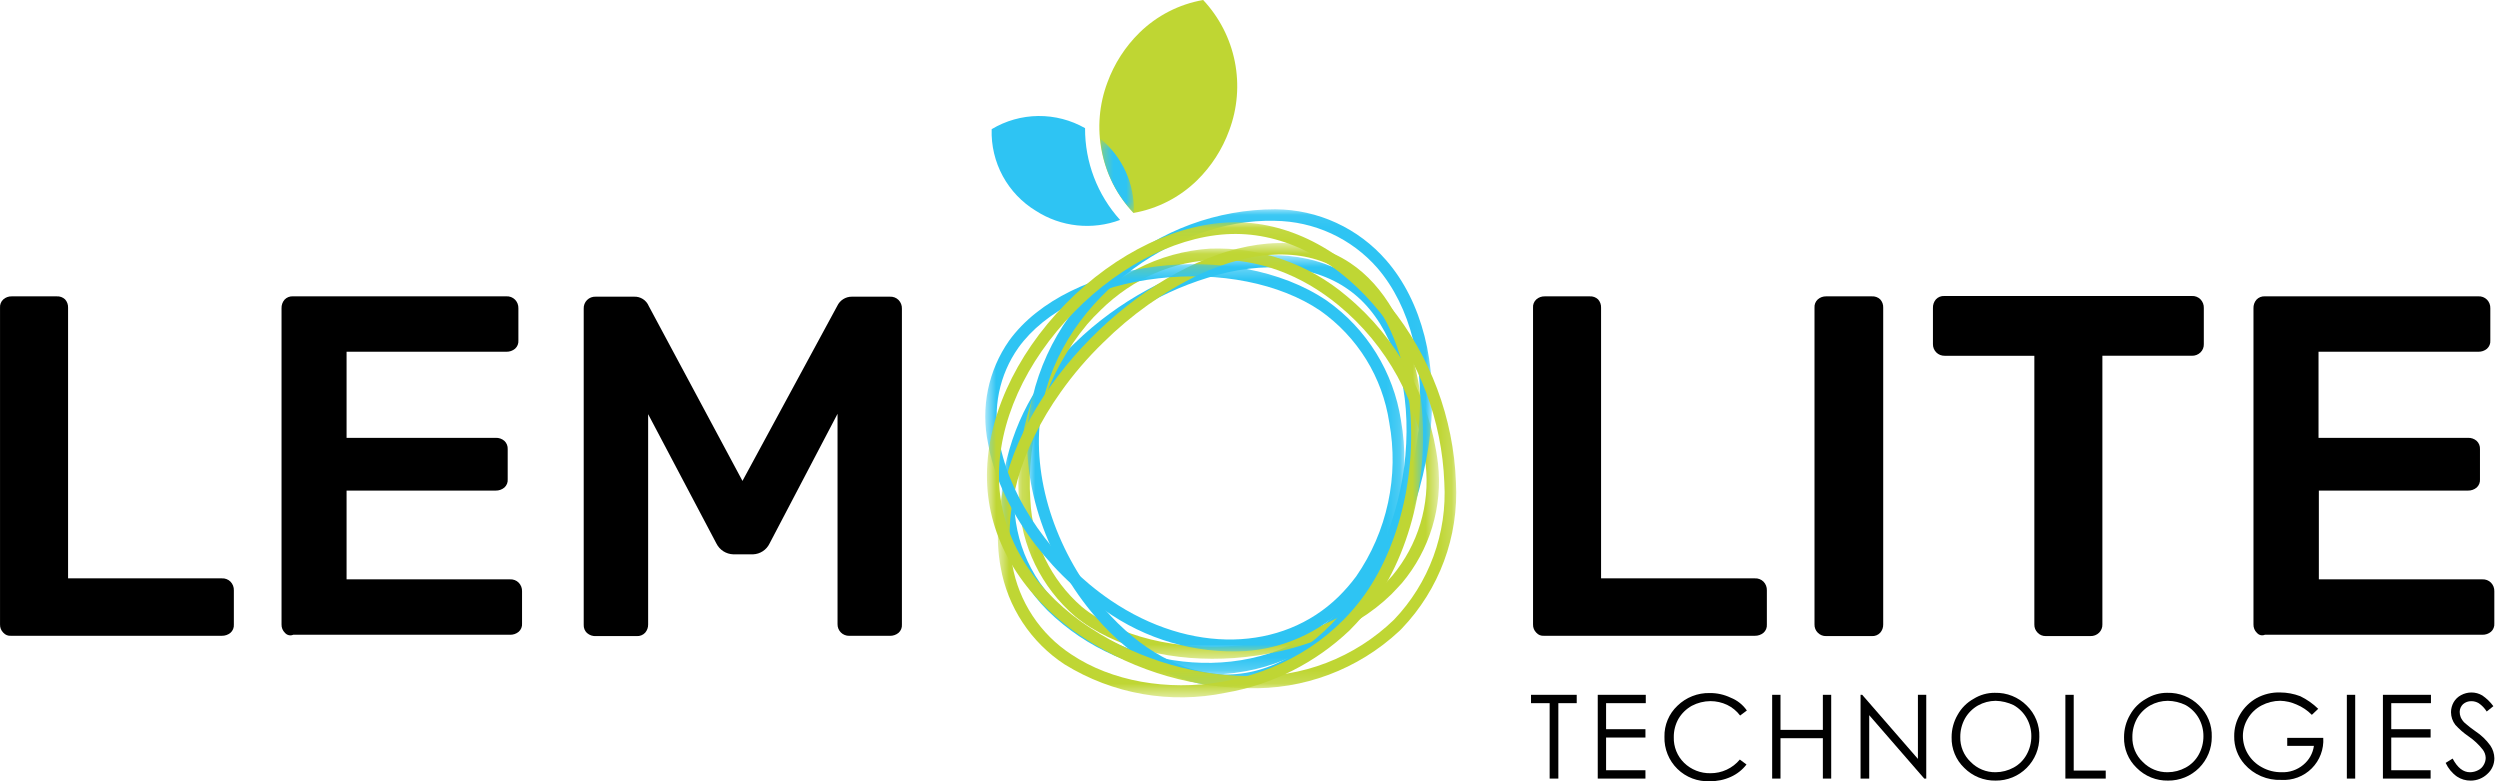 <svg width="192" height="60" viewBox="0 0 192 60" fill="none" xmlns="http://www.w3.org/2000/svg">
<path d="M0.258 48.595C0.172 48.512 0.106 48.413 0.062 48.302C0.018 48.192 -0.002 48.074 0.002 47.955V23.632C-0.007 23.512 0.011 23.393 0.055 23.282C0.1 23.171 0.168 23.071 0.258 22.991C0.435 22.837 0.663 22.754 0.898 22.76H4.356C4.473 22.753 4.59 22.769 4.7 22.809C4.811 22.849 4.911 22.911 4.997 22.991C5.155 23.166 5.238 23.396 5.228 23.632V44.418H17.037C17.16 44.41 17.283 44.429 17.397 44.474C17.513 44.518 17.618 44.586 17.704 44.673C17.789 44.762 17.856 44.867 17.9 44.981C17.944 45.096 17.965 45.219 17.96 45.342V47.956C17.969 48.075 17.951 48.195 17.907 48.306C17.862 48.417 17.793 48.516 17.704 48.596C17.517 48.752 17.279 48.834 17.037 48.828H0.848C0.738 48.838 0.627 48.822 0.525 48.782C0.423 48.742 0.332 48.678 0.259 48.596" fill="black"/>
<path d="M21.878 48.596C21.793 48.513 21.726 48.413 21.682 48.302C21.638 48.192 21.618 48.074 21.622 47.955V23.683C21.611 23.438 21.694 23.199 21.853 23.014C21.935 22.927 22.034 22.859 22.145 22.815C22.256 22.771 22.375 22.752 22.493 22.758H38.888C39.011 22.751 39.134 22.77 39.25 22.814C39.365 22.858 39.469 22.927 39.556 23.014C39.642 23.102 39.709 23.207 39.753 23.322C39.797 23.437 39.816 23.559 39.812 23.683V26.143C39.821 26.262 39.803 26.382 39.759 26.493C39.714 26.604 39.645 26.703 39.556 26.783C39.369 26.939 39.131 27.021 38.888 27.014H26.617V33.627H38.068C38.312 33.615 38.551 33.698 38.735 33.858C38.822 33.939 38.891 34.039 38.935 34.15C38.979 34.26 38.998 34.379 38.991 34.498V36.805C39.001 36.924 38.983 37.044 38.939 37.155C38.894 37.266 38.824 37.365 38.735 37.445C38.548 37.601 38.311 37.683 38.068 37.677H26.617V44.494H39.17C39.293 44.487 39.416 44.506 39.531 44.55C39.647 44.594 39.751 44.662 39.837 44.75C39.923 44.838 39.99 44.943 40.034 45.058C40.078 45.173 40.098 45.295 40.093 45.418V47.879C40.103 47.998 40.085 48.118 40.041 48.229C39.996 48.34 39.926 48.439 39.837 48.519C39.651 48.675 39.413 48.757 39.17 48.75H22.519C22.41 48.797 22.289 48.808 22.174 48.78C22.058 48.752 21.955 48.688 21.879 48.596" fill="black"/>
<path d="M45.085 48.62C44.998 48.539 44.931 48.439 44.886 48.329C44.842 48.218 44.823 48.099 44.829 47.98V23.707C44.823 23.585 44.843 23.462 44.887 23.347C44.931 23.233 44.998 23.128 45.085 23.042C45.172 22.955 45.277 22.887 45.391 22.843C45.506 22.799 45.628 22.779 45.751 22.785H48.697C48.935 22.775 49.172 22.838 49.373 22.966C49.575 23.095 49.732 23.282 49.824 23.503L57.022 36.934L64.297 23.503C64.395 23.288 64.554 23.105 64.754 22.978C64.954 22.85 65.186 22.783 65.424 22.785H68.343C68.466 22.778 68.59 22.797 68.705 22.841C68.82 22.885 68.924 22.953 69.011 23.041C69.097 23.129 69.164 23.234 69.208 23.349C69.252 23.464 69.272 23.586 69.267 23.709V47.959C69.277 48.078 69.258 48.198 69.214 48.309C69.17 48.42 69.1 48.52 69.011 48.599C68.824 48.755 68.587 48.837 68.343 48.831H65.22C65.102 48.833 64.984 48.812 64.874 48.768C64.763 48.724 64.663 48.658 64.579 48.574C64.496 48.49 64.429 48.39 64.385 48.28C64.341 48.17 64.321 48.052 64.323 47.933V31.781L59.097 41.751C58.982 41.989 58.803 42.19 58.583 42.334C58.362 42.479 58.106 42.561 57.843 42.572H56.305C56.038 42.561 55.779 42.48 55.553 42.336C55.328 42.192 55.146 41.99 55.025 41.751L49.777 31.807V47.954C49.783 48.189 49.7 48.418 49.546 48.595C49.464 48.682 49.365 48.75 49.254 48.794C49.143 48.838 49.025 48.858 48.906 48.851H45.781C45.656 48.86 45.53 48.845 45.411 48.805C45.292 48.765 45.182 48.702 45.089 48.62" fill="black"/>
<path d="M117.993 48.595C117.908 48.512 117.841 48.413 117.797 48.302C117.753 48.192 117.732 48.074 117.737 47.955V23.632C117.727 23.512 117.745 23.393 117.79 23.282C117.834 23.171 117.904 23.071 117.993 22.991C118.17 22.837 118.398 22.754 118.633 22.76H122.091C122.208 22.753 122.325 22.769 122.435 22.809C122.545 22.849 122.646 22.911 122.731 22.991C122.889 23.166 122.972 23.396 122.962 23.632V44.418H134.771C134.894 44.41 135.017 44.429 135.133 44.474C135.248 44.518 135.352 44.586 135.439 44.673C135.525 44.762 135.592 44.867 135.635 44.981C135.679 45.096 135.699 45.219 135.695 45.342V47.956C135.704 48.075 135.686 48.195 135.642 48.306C135.597 48.417 135.528 48.516 135.439 48.596C135.252 48.752 135.014 48.834 134.771 48.828H118.581C118.473 48.838 118.362 48.822 118.26 48.782C118.158 48.742 118.066 48.678 117.993 48.596" fill="black"/>
<path d="M139.609 48.595C139.524 48.512 139.459 48.413 139.414 48.302C139.37 48.192 139.35 48.074 139.354 47.955V23.632C139.345 23.512 139.363 23.393 139.407 23.282C139.452 23.17 139.521 23.071 139.609 22.991C139.787 22.836 140.015 22.754 140.25 22.76H143.759C143.876 22.753 143.994 22.769 144.104 22.809C144.214 22.849 144.314 22.911 144.399 22.991C144.559 23.166 144.642 23.396 144.63 23.632V47.955C144.637 48.19 144.554 48.418 144.399 48.595C144.318 48.682 144.219 48.75 144.108 48.794C143.998 48.839 143.878 48.858 143.759 48.851H140.251C140.132 48.856 140.014 48.835 139.904 48.791C139.794 48.747 139.693 48.68 139.61 48.595" fill="black"/>
<path d="M156.494 48.595C156.409 48.512 156.342 48.413 156.298 48.302C156.255 48.192 156.234 48.074 156.238 47.955V27.323H149.347C149.229 27.326 149.111 27.304 149.001 27.26C148.891 27.216 148.791 27.15 148.707 27.066C148.623 26.982 148.557 26.882 148.513 26.772C148.468 26.662 148.447 26.544 148.45 26.425V23.657C148.439 23.412 148.522 23.173 148.681 22.988C148.763 22.901 148.862 22.833 148.973 22.789C149.084 22.745 149.203 22.726 149.321 22.733H168.329C168.452 22.725 168.575 22.744 168.69 22.788C168.806 22.832 168.91 22.901 168.997 22.988C169.083 23.076 169.149 23.181 169.194 23.296C169.238 23.411 169.258 23.534 169.253 23.657V26.425C169.258 26.544 169.237 26.662 169.193 26.773C169.149 26.883 169.083 26.983 168.997 27.066C168.909 27.151 168.804 27.218 168.689 27.262C168.574 27.306 168.452 27.327 168.329 27.322H161.463V47.954C161.468 48.073 161.447 48.191 161.403 48.301C161.359 48.412 161.293 48.511 161.208 48.594C161.12 48.68 161.015 48.747 160.9 48.791C160.785 48.835 160.663 48.855 160.54 48.85H157.105C156.99 48.852 156.877 48.831 156.771 48.786C156.666 48.742 156.569 48.677 156.49 48.594" fill="black"/>
<path d="M173.323 48.596C173.238 48.513 173.171 48.413 173.128 48.302C173.084 48.192 173.063 48.074 173.067 47.955V23.683C173.056 23.438 173.139 23.199 173.298 23.014C173.379 22.927 173.48 22.859 173.59 22.815C173.701 22.771 173.819 22.752 173.939 22.758H190.333C190.456 22.751 190.58 22.77 190.695 22.814C190.811 22.858 190.915 22.927 191.001 23.014C191.087 23.102 191.154 23.207 191.198 23.322C191.242 23.437 191.262 23.559 191.257 23.683V26.143C191.267 26.262 191.248 26.382 191.204 26.493C191.16 26.604 191.09 26.703 191.001 26.783C190.814 26.939 190.577 27.021 190.333 27.014H178.063V33.627H189.539C189.783 33.615 190.021 33.698 190.206 33.858C190.293 33.939 190.361 34.039 190.406 34.15C190.45 34.26 190.469 34.379 190.462 34.498V36.805C190.472 36.924 190.454 37.044 190.409 37.155C190.365 37.266 190.295 37.365 190.206 37.445C190.019 37.601 189.782 37.683 189.539 37.677H178.088V44.494H190.641C190.764 44.487 190.887 44.506 191.002 44.55C191.118 44.594 191.222 44.662 191.309 44.75C191.394 44.838 191.461 44.943 191.505 45.058C191.549 45.173 191.569 45.295 191.564 45.418V47.879C191.574 47.998 191.556 48.118 191.511 48.229C191.467 48.34 191.397 48.439 191.309 48.519C191.122 48.675 190.884 48.757 190.641 48.75H173.942C173.837 48.795 173.72 48.805 173.609 48.777C173.498 48.749 173.399 48.686 173.328 48.596" fill="black"/>
<mask id="mask0_8825_40585" style="mask-type:luminance" maskUnits="userSpaceOnUse" x="76" y="19" width="33" height="33">
<path d="M108.924 19.608H76.93V51.8H108.924V19.608Z" fill="white"/>
</mask>
<g mask="url(#mask0_8825_40585)">
<path d="M103.342 47.673C101.786 49.134 99.939 50.252 97.923 50.954C95.907 51.656 93.766 51.927 91.638 51.749C87.435 51.561 83.448 49.827 80.444 46.88C79.125 45.56 78.13 43.952 77.539 42.181C76.947 40.411 76.776 38.527 77.036 36.679C77.673 32.706 79.622 29.06 82.57 26.324C89.129 19.942 99.836 16.918 105.369 22.582C110.876 28.246 109.826 41.369 103.345 47.674M83.212 26.991C77.009 33.04 76.117 41.139 81.113 46.265C86.266 51.545 96.61 53.006 102.732 47.034C105.55 44.291 107.497 39.778 107.934 34.987C108.369 30.066 107.215 25.812 104.73 23.244C102.345 20.784 98.634 19.964 94.304 20.912C90.125 21.892 86.29 23.992 83.212 26.987" fill="#2EC4F3"/>
</g>
<mask id="mask1_8825_40585" style="mask-type:luminance" maskUnits="userSpaceOnUse" x="78" y="19" width="33" height="32">
<path d="M110.461 19.095H78.184V50.594H110.461V19.095Z" fill="white"/>
</mask>
<g mask="url(#mask1_8825_40585)">
<path d="M106.851 45.648C100.959 51.415 88.689 52.364 82.541 47.314C81.269 46.216 80.234 44.87 79.498 43.359C78.763 41.847 78.342 40.202 78.263 38.523C77.89 33.378 79.525 28.288 82.823 24.324C84.053 22.803 85.586 21.553 87.322 20.653C89.06 19.753 90.963 19.223 92.916 19.095C96.748 18.953 100.494 20.251 103.418 22.734C107.322 25.963 109.834 30.57 110.437 35.601C110.623 37.238 110.473 38.896 109.997 40.473C109.521 42.051 108.729 43.515 107.67 44.777C107.384 45.084 107.132 45.366 106.851 45.648ZM84.513 23.837C84.153 24.177 83.81 24.536 83.488 24.913C80.344 28.692 78.783 33.541 79.133 38.446C79.206 40.001 79.593 41.525 80.271 42.925C80.949 44.326 81.903 45.575 83.078 46.596C85.87 48.903 90.404 50.005 95.196 49.569C100.14 49.108 104.393 47.16 106.933 44.212C107.91 43.039 108.641 41.681 109.081 40.219C109.521 38.757 109.662 37.221 109.495 35.703C108.928 30.907 106.53 26.516 102.803 23.448C96.962 18.63 89.61 18.835 84.513 23.83" fill="#BFD634"/>
</g>
<mask id="mask2_8825_40585" style="mask-type:luminance" maskUnits="userSpaceOnUse" x="78" y="16" width="32" height="37">
<path d="M109.974 16.071H78.875V52.723H109.974V16.071Z" fill="white"/>
</mask>
<g mask="url(#mask2_8825_40585)">
<path d="M102.595 48.904C101.488 50.098 100.149 51.053 98.661 51.71C97.171 52.367 95.564 52.712 93.937 52.723C90.502 52.62 87.02 50.724 84.152 47.392C80.411 43.06 78.413 37.242 78.977 32.218C79.606 27.605 82.027 23.424 85.715 20.583C89.132 17.673 93.472 16.074 97.96 16.072C99.574 16.084 101.167 16.44 102.633 17.116C104.1 17.792 105.405 18.773 106.464 19.992C109.206 23.143 110.435 27.963 109.846 33.218C109.206 39.088 106.49 45.111 102.594 48.904M93.962 51.796C97.523 51.898 101.083 49.797 103.981 45.9C106.687 42.125 108.388 37.722 108.924 33.107C109.488 28.109 108.335 23.547 105.775 20.574C104.792 19.453 103.583 18.552 102.228 17.929C100.873 17.306 99.401 16.976 97.911 16.96C90.226 16.729 80.876 23.239 79.877 32.287C79.339 37.08 81.235 42.616 84.82 46.768C87.562 49.919 90.815 51.689 93.965 51.792" fill="#2EC4F3"/>
</g>
<mask id="mask3_8825_40585" style="mask-type:luminance" maskUnits="userSpaceOnUse" x="76" y="18" width="34" height="36">
<path d="M109.282 18.633H76.621V53.516H109.282V18.633Z" fill="white"/>
</mask>
<g mask="url(#mask3_8825_40585)">
<path d="M103.645 48.415C101.011 50.92 97.696 52.588 94.116 53.208C89.872 54.082 85.456 53.303 81.768 51.029C80.482 50.188 79.383 49.092 78.537 47.809C77.691 46.527 77.117 45.084 76.85 43.571C76.056 39.265 77.464 34.164 80.718 29.603C86.481 21.504 97.087 15.788 103.696 20.196C106.308 21.939 108.153 25.168 108.922 29.295C109.998 35.191 108.691 41.828 105.566 46.212C104.974 46.988 104.332 47.723 103.645 48.415ZM84.741 26.296C83.531 27.464 82.433 28.743 81.462 30.115C78.337 34.498 76.978 39.343 77.748 43.391C77.994 44.786 78.523 46.115 79.303 47.296C80.082 48.478 81.097 49.486 82.282 50.261C88.455 54.387 99.393 53.285 104.824 45.647C107.796 41.447 109.051 35.087 108.027 29.423C107.309 25.527 105.593 22.502 103.185 20.914C100.316 19.017 96.371 19.094 92.016 21.119C89.328 22.44 86.87 24.188 84.741 26.296Z" fill="#BFD634"/>
</g>
<mask id="mask4_8825_40585" style="mask-type:luminance" maskUnits="userSpaceOnUse" x="75" y="20" width="33" height="31">
<path d="M107.85 20.299H75.676V50.056H107.85V20.299Z" fill="white"/>
</mask>
<g mask="url(#mask4_8825_40585)">
<path d="M103.393 46.545C101.303 48.576 98.563 49.801 95.656 50.005C91.792 50.216 87.971 49.105 84.821 46.854C80.21 43.727 76.701 38.704 75.881 34.039C75.6 32.687 75.597 31.291 75.874 29.938C76.152 28.584 76.704 27.302 77.495 26.17C82.029 19.891 94.811 18.276 101.907 23.095C103.422 24.165 104.705 25.529 105.682 27.105C106.658 28.681 107.308 30.438 107.591 32.271C108.373 36.632 107.406 41.124 104.902 44.778C104.46 45.417 103.953 46.009 103.39 46.546M78.209 26.708C77.482 27.737 76.976 28.907 76.725 30.142C76.474 31.378 76.482 32.652 76.749 33.884C77.543 38.318 80.899 43.112 85.305 46.11C91.427 50.262 98.473 50.057 102.801 45.824C103.294 45.338 103.748 44.815 104.159 44.26C105.338 42.554 106.168 40.632 106.603 38.605C107.038 36.578 107.069 34.484 106.695 32.445C106.438 30.729 105.835 29.084 104.924 27.608C104.011 26.133 102.811 24.857 101.393 23.858C98.294 21.758 93.656 20.834 88.969 21.376C84.204 21.914 80.259 23.858 78.209 26.707" fill="#2EC4F3"/>
</g>
<mask id="mask5_8825_40585" style="mask-type:luminance" maskUnits="userSpaceOnUse" x="75" y="17" width="37" height="36">
<path d="M111.843 17.07H75.801V52.85H111.843V17.07Z" fill="white"/>
</mask>
<g mask="url(#mask5_8825_40585)">
<path d="M107.463 48.467C104.302 51.416 100.101 52.992 95.782 52.85C91.034 52.764 86.42 51.256 82.538 48.519C78.311 45.469 75.903 41.317 75.8 36.857C75.698 32.295 77.9 27.348 81.846 23.324C85.714 19.378 90.606 17.045 94.936 17.07C99.24 17.096 103.415 19.377 106.72 23.478C109.847 27.333 111.636 32.101 111.818 37.062C111.927 39.114 111.615 41.166 110.901 43.092C110.187 45.019 109.087 46.778 107.668 48.263L107.463 48.467ZM76.723 36.833C76.825 41.011 79.08 44.907 83.076 47.777C86.809 50.406 91.244 51.852 95.808 51.929C97.876 51.999 99.938 51.651 101.871 50.907C103.803 50.163 105.565 49.037 107.054 47.598C108.389 46.203 109.421 44.547 110.087 42.734C110.753 40.921 111.038 38.99 110.924 37.062C110.743 32.307 109.026 27.739 106.031 24.042C102.906 20.146 98.96 17.993 94.938 17.967C90.865 17.942 86.203 20.172 82.514 23.939C78.723 27.809 76.622 32.5 76.725 36.828" fill="#BFD634"/>
</g>
<path d="M92.402 0C90.555 0.323 88.849 1.199 87.509 2.512C86.416 3.586 85.576 4.891 85.05 6.331C84.413 8.021 84.263 9.857 84.616 11.629C84.969 13.401 85.812 15.038 87.049 16.355C88.896 16.032 90.602 15.156 91.942 13.843C93.034 12.769 93.874 11.464 94.4 10.024C95.036 8.334 95.186 6.498 94.833 4.727C94.48 2.955 93.637 1.318 92.402 0Z" fill="#BFD633"/>
<mask id="mask6_8825_40585" style="mask-type:luminance" maskUnits="userSpaceOnUse" x="84" y="10" width="4" height="7">
<path d="M87.099 10.662H84.512V16.352H87.099V10.662Z" fill="white"/>
</mask>
<g mask="url(#mask6_8825_40585)">
<path d="M84.512 10.662C84.677 12.8 85.583 14.812 87.074 16.352C87.118 15.27 86.91 14.192 86.465 13.204C86.02 12.216 85.351 11.346 84.512 10.662Z" fill="#2EC4F3"/>
</g>
<path d="M83.333 9.842C82.238 9.218 80.997 8.896 79.736 8.909C78.476 8.923 77.242 9.271 76.16 9.92C76.119 11.175 76.414 12.418 77.012 13.522C77.611 14.626 78.493 15.549 79.567 16.199C80.516 16.808 81.593 17.188 82.713 17.308C83.835 17.428 84.967 17.285 86.022 16.891C84.278 14.96 83.318 12.445 83.333 9.842Z" fill="#2EC4F3"/>
<path d="M117.582 54.003V53.362H121.092V54.003H119.681V59.795H119.013V54.003H117.582Z" fill="black"/>
<path d="M122.707 53.362H126.396V54.003H123.347V56.002H126.37V56.643H123.347V59.154H126.37V59.795H122.707V53.362Z" fill="black"/>
<path d="M134.154 54.571L133.641 54.953C133.378 54.604 133.036 54.324 132.642 54.133C132.242 53.945 131.805 53.847 131.362 53.846C130.863 53.85 130.372 53.973 129.931 54.205C129.507 54.442 129.153 54.787 128.906 55.205C128.664 55.635 128.541 56.122 128.547 56.615C128.536 56.981 128.601 57.345 128.737 57.685C128.874 58.025 129.08 58.332 129.341 58.588C129.609 58.848 129.926 59.052 130.273 59.188C130.621 59.325 130.992 59.391 131.365 59.383C131.795 59.386 132.22 59.293 132.61 59.111C132.999 58.93 133.345 58.664 133.619 58.333L134.131 58.714C133.814 59.125 133.4 59.45 132.927 59.663C132.421 59.893 131.87 60.007 131.313 59.996C130.856 60.019 130.399 59.947 129.971 59.785C129.543 59.623 129.153 59.374 128.826 59.054C128.498 58.734 128.241 58.349 128.07 57.925C127.898 57.5 127.816 57.044 127.83 56.586C127.819 56.141 127.903 55.698 128.075 55.286C128.247 54.875 128.504 54.505 128.829 54.2C129.157 53.88 129.545 53.63 129.971 53.463C130.397 53.295 130.852 53.215 131.309 53.226C131.868 53.22 132.42 53.343 132.923 53.585C133.42 53.782 133.848 54.12 134.153 54.559" fill="black"/>
<path d="M136.102 53.362H136.742V56.054H139.996V53.362H140.636V59.795H139.996V56.694H136.742V59.795H136.102V53.362Z" fill="black"/>
<path d="M142.891 59.795V53.362H143.018L147.296 58.284V53.362H147.936V59.795H147.783L143.556 54.926V59.795H142.891Z" fill="black"/>
<path d="M153.215 53.209C153.665 53.197 154.114 53.278 154.532 53.445C154.951 53.613 155.33 53.863 155.648 54.182C155.97 54.494 156.223 54.869 156.39 55.284C156.557 55.699 156.637 56.145 156.621 56.592C156.626 57.034 156.542 57.473 156.375 57.882C156.208 58.291 155.961 58.663 155.648 58.976C155.336 59.289 154.964 59.536 154.556 59.703C154.146 59.87 153.707 59.954 153.266 59.95C152.82 59.959 152.376 59.877 151.962 59.71C151.548 59.542 151.172 59.293 150.857 58.976C150.539 58.673 150.288 58.307 150.121 57.901C149.953 57.494 149.872 57.057 149.884 56.618C149.882 56.014 150.041 55.421 150.345 54.899C150.631 54.382 151.058 53.955 151.575 53.669C152.067 53.362 152.635 53.202 153.214 53.208M153.266 53.822C152.79 53.826 152.324 53.949 151.908 54.181C151.492 54.419 151.146 54.764 150.909 55.181C150.671 55.613 150.547 56.098 150.55 56.591C150.539 56.949 150.604 57.306 150.741 57.637C150.878 57.969 151.083 58.267 151.344 58.513C151.593 58.77 151.892 58.973 152.223 59.109C152.553 59.246 152.908 59.313 153.265 59.307C153.748 59.304 154.224 59.18 154.648 58.948C155.071 58.718 155.417 58.371 155.647 57.949C155.886 57.517 156.01 57.032 156.006 56.539C156.01 56.054 155.886 55.577 155.647 55.154C155.411 54.737 155.065 54.392 154.648 54.155C154.216 53.948 153.745 53.834 153.265 53.822" fill="black"/>
<path d="M158.621 53.362H159.261V59.18H161.72V59.795H158.621V53.362Z" fill="black"/>
<path d="M166.457 53.209C166.908 53.197 167.356 53.278 167.774 53.445C168.192 53.613 168.573 53.863 168.89 54.182C169.212 54.494 169.465 54.869 169.632 55.284C169.8 55.699 169.879 56.145 169.864 56.592C169.868 57.034 169.784 57.473 169.616 57.882C169.449 58.291 169.202 58.663 168.89 58.976C168.577 59.288 168.206 59.535 167.797 59.703C167.388 59.87 166.949 59.954 166.508 59.95C166.061 59.959 165.618 59.877 165.204 59.71C164.79 59.542 164.414 59.293 164.099 58.976C163.782 58.673 163.53 58.307 163.363 57.901C163.195 57.494 163.115 57.057 163.126 56.618C163.124 56.014 163.283 55.421 163.587 54.899C163.873 54.382 164.3 53.955 164.817 53.669C165.309 53.363 165.877 53.203 166.456 53.208M166.482 53.822C166.007 53.826 165.539 53.949 165.124 54.181C164.708 54.419 164.363 54.764 164.125 55.181C163.888 55.612 163.763 56.098 163.766 56.591C163.756 56.949 163.821 57.306 163.957 57.637C164.095 57.969 164.3 58.267 164.56 58.513C164.809 58.77 165.108 58.973 165.439 59.11C165.769 59.246 166.125 59.313 166.482 59.307C166.966 59.304 167.441 59.181 167.865 58.948C168.288 58.718 168.635 58.371 168.865 57.949C169.103 57.517 169.226 57.032 169.223 56.538C169.226 56.054 169.103 55.577 168.865 55.154C168.628 54.737 168.282 54.392 167.865 54.155C167.435 53.942 166.963 53.829 166.482 53.822Z" fill="black"/>
<path d="M178.037 54.439L177.55 54.9C177.214 54.559 176.814 54.289 176.372 54.106C175.976 53.929 175.55 53.831 175.117 53.82C174.618 53.824 174.128 53.947 173.686 54.179C173.25 54.407 172.886 54.754 172.636 55.178C172.389 55.58 172.256 56.043 172.254 56.515C172.254 57.002 172.385 57.481 172.636 57.899C172.895 58.333 173.267 58.687 173.712 58.925C174.174 59.182 174.695 59.314 175.224 59.306C175.83 59.333 176.423 59.131 176.889 58.742C177.337 58.377 177.63 57.855 177.709 57.281H175.659V56.667H178.426C178.454 57.098 178.389 57.53 178.236 57.935C178.085 58.339 177.848 58.706 177.542 59.012C177.236 59.318 176.87 59.555 176.465 59.707C176.061 59.86 175.629 59.924 175.198 59.897C174.669 59.918 174.141 59.821 173.653 59.612C173.166 59.404 172.731 59.089 172.38 58.691C171.855 58.099 171.571 57.331 171.587 56.539C171.581 55.943 171.74 55.358 172.047 54.847C172.351 54.334 172.784 53.91 173.303 53.616C173.859 53.311 174.487 53.16 175.122 53.181C175.647 53.184 176.168 53.281 176.659 53.468C177.169 53.715 177.637 54.044 178.043 54.441" fill="black"/>
<path d="M180.879 53.362H180.238V59.795H180.879V53.362Z" fill="black"/>
<path d="M183.008 53.362H186.697V54.003H183.648V56.002H186.671V56.643H183.648V59.154H186.671V59.795H183.008V53.362Z" fill="black"/>
<path d="M187.824 58.591L188.362 58.258C188.744 58.976 189.182 59.308 189.698 59.308C189.912 59.306 190.123 59.253 190.313 59.155C190.497 59.067 190.65 58.924 190.748 58.745C190.845 58.582 190.899 58.397 190.901 58.207C190.895 57.974 190.814 57.749 190.671 57.566C190.359 57.169 189.987 56.823 189.569 56.541C189.204 56.29 188.868 55.997 188.57 55.669C188.355 55.39 188.238 55.048 188.237 54.695C188.238 54.426 188.309 54.161 188.443 53.927C188.576 53.698 188.772 53.512 189.006 53.388C189.25 53.255 189.523 53.184 189.8 53.183C190.098 53.18 190.39 53.26 190.646 53.414C190.971 53.638 191.257 53.915 191.491 54.234L190.979 54.645C190.821 54.39 190.612 54.171 190.364 54.004C190.193 53.903 189.999 53.849 189.8 53.85C189.566 53.844 189.337 53.927 189.16 54.081C189.081 54.158 189.017 54.249 188.973 54.35C188.929 54.451 188.906 54.56 188.904 54.67C188.904 54.811 188.93 54.95 188.981 55.081C189.053 55.245 189.158 55.393 189.288 55.516C189.548 55.745 189.822 55.959 190.108 56.157C190.556 56.45 190.947 56.824 191.26 57.26C191.454 57.548 191.56 57.886 191.567 58.233C191.568 58.461 191.521 58.686 191.428 58.894C191.336 59.102 191.199 59.287 191.029 59.438C190.685 59.768 190.226 59.952 189.749 59.951C189.376 59.955 189.01 59.848 188.699 59.643C188.321 59.377 188.021 59.014 187.828 58.593" fill="black"/>
</svg>

